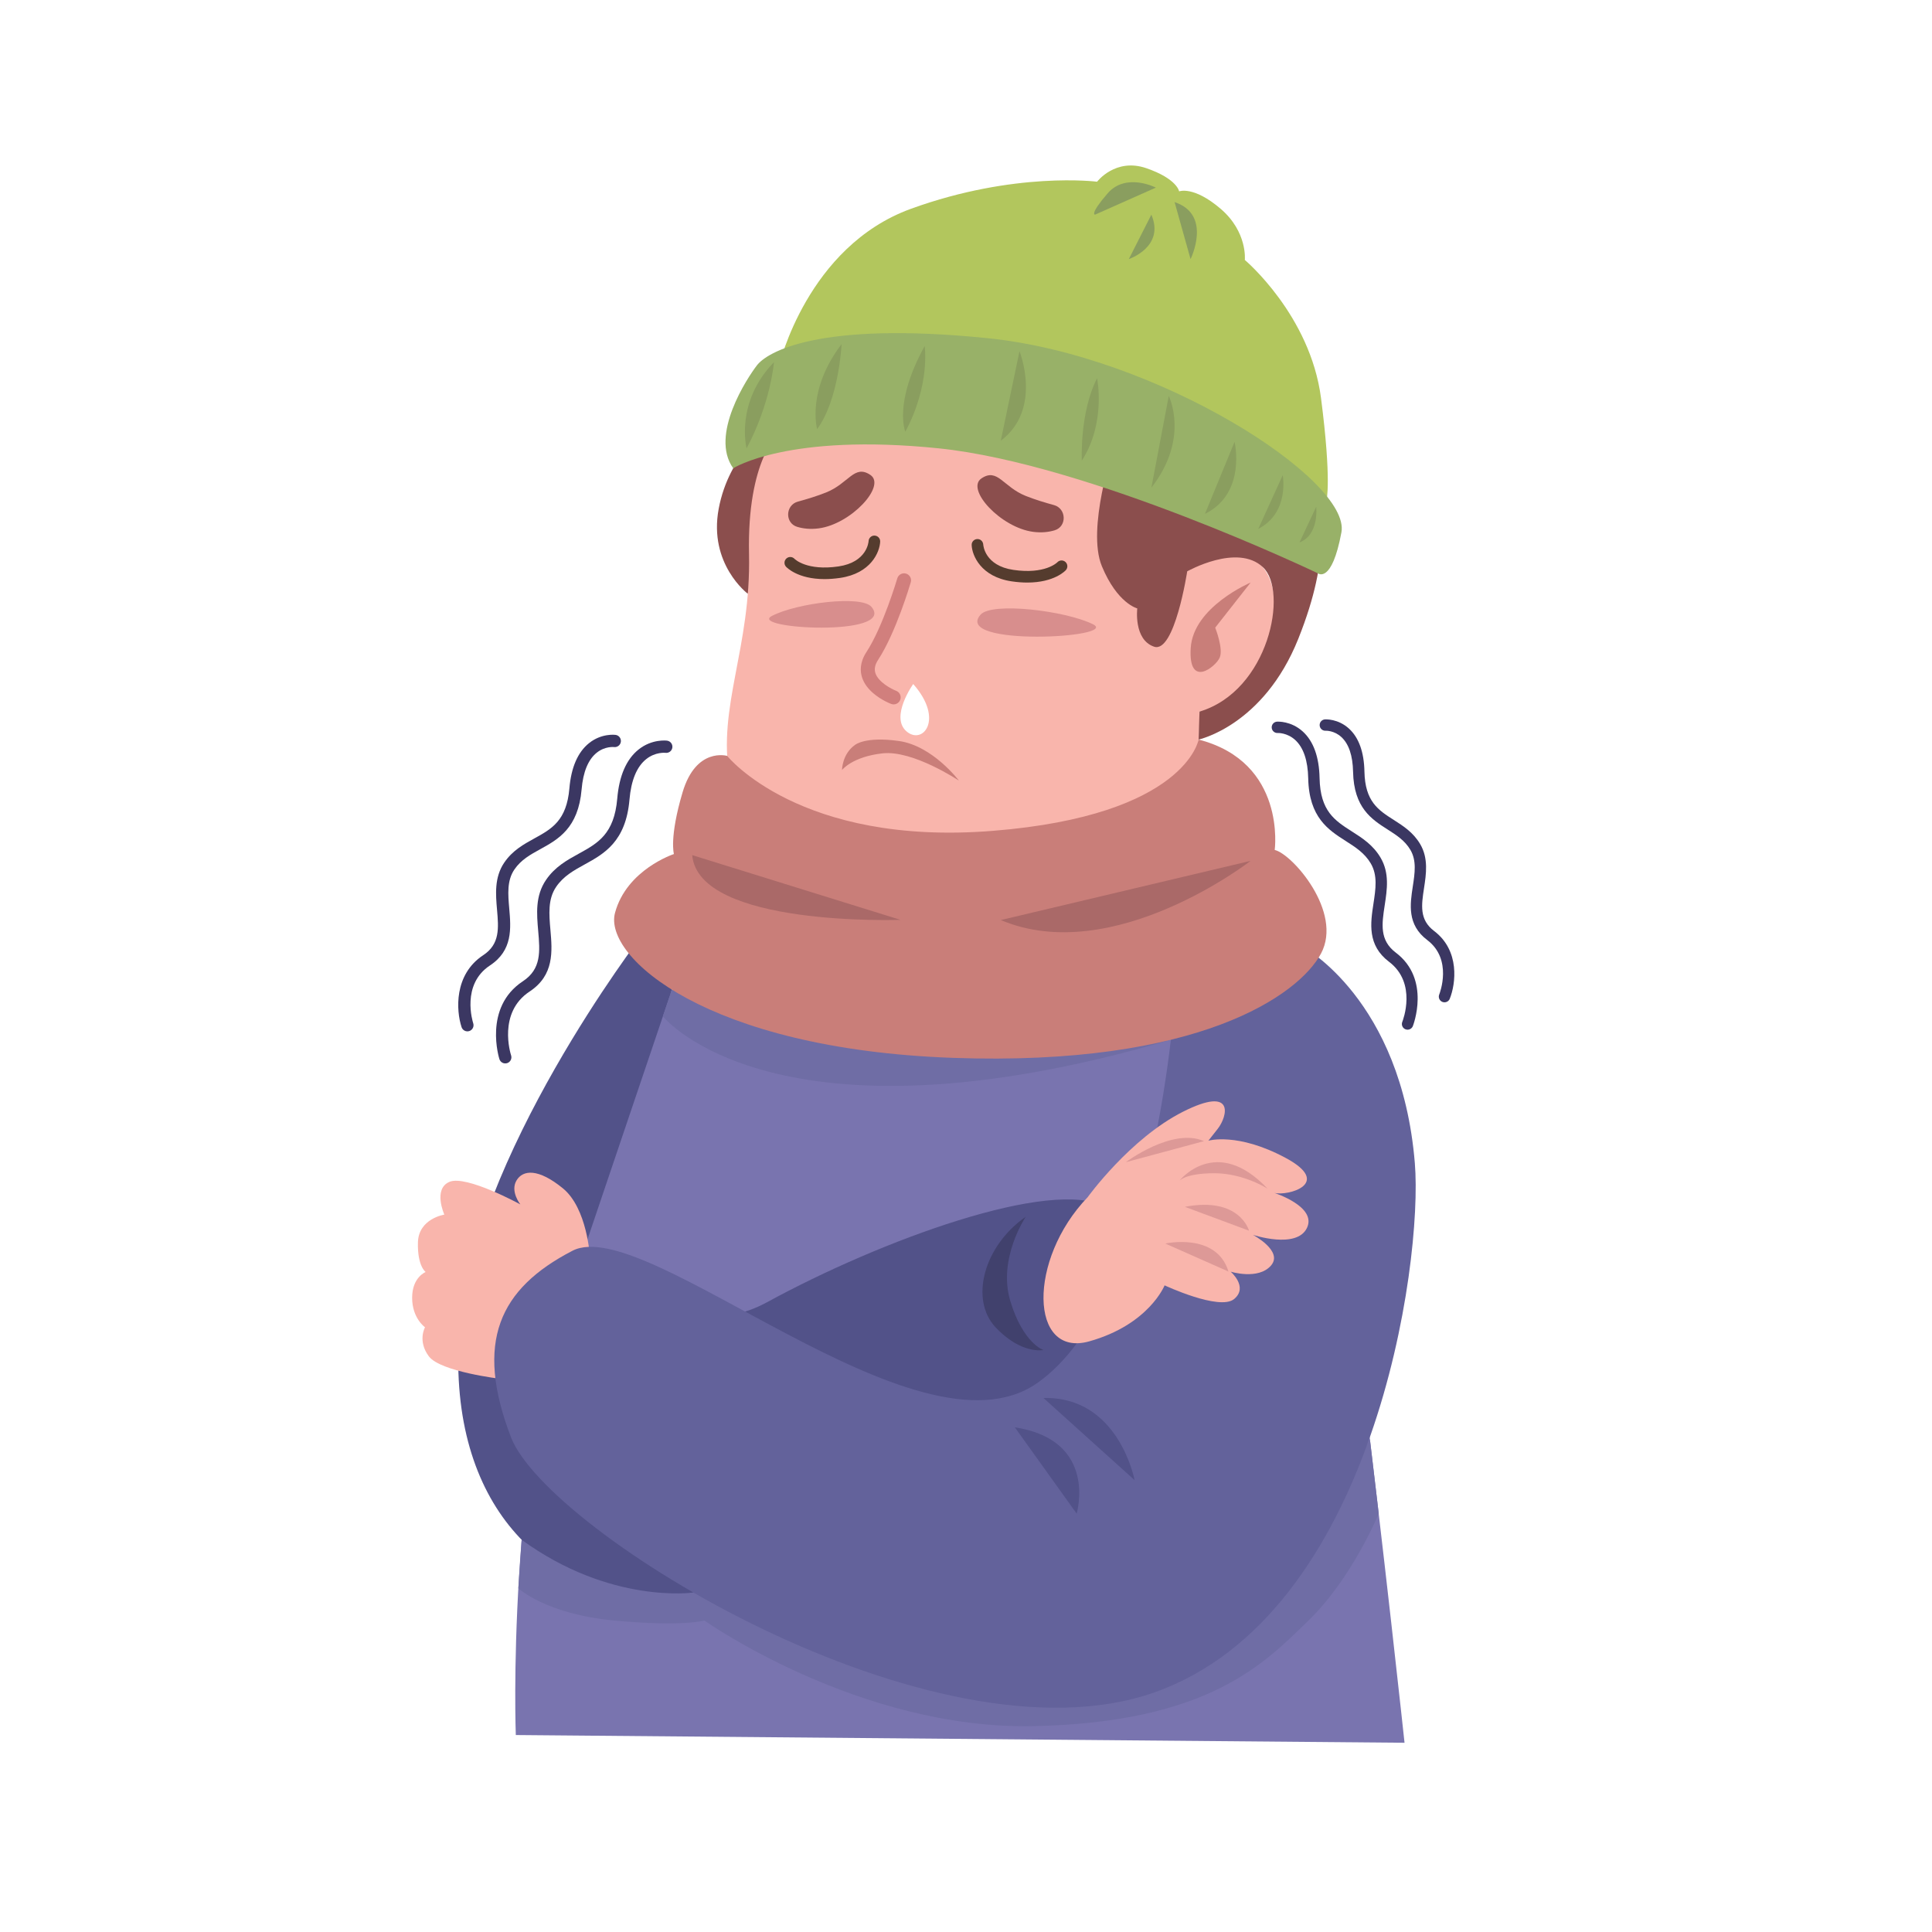 <?xml version="1.0" encoding="utf-8"?>
<!-- Generator: Adobe Illustrator 27.5.0, SVG Export Plug-In . SVG Version: 6.00 Build 0)  -->
<svg version="1.1" xmlns="http://www.w3.org/2000/svg" xmlns:xlink="http://www.w3.org/1999/xlink" x="0px" y="0px"
	 viewBox="0 0 500 500" style="enable-background:new 0 0 500 500;" xml:space="preserve">
<g id="BACKGROUND">
	<rect id="XMLID_76_" style="fill:#FFFFFF;" width="500" height="500"/>
</g>
<g id="OBJECTS">
	<g id="XMLID_2_">
		<path id="XMLID_96_" style="fill:#7974AF;" d="M185.548,234.752c0,0-19.041,28.206-37.389,88.94
			c-17.303,57.274-14.667,125.333-14.667,125.333l230,2c0,0-21.333-199-29.333-209S185.548,234.752,185.548,234.752z"/>
		<path id="XMLID_95_" style="fill:#B2C65D;" d="M201.659,94.525c0,0,7.238-30.75,34.119-40.5s48.146-7,48.146-7
			s4.735-6.25,12.735-3.5s8.5,6,8.5,6s3.706-1.5,10.728,4.5c7.022,6,6.272,13.25,6.272,13.25s16.938,14.25,19.719,35.75
			c2.781,21.5,1.424,26.448,1.424,26.448S278.409,71.525,201.659,94.525z"/>
		<path id="XMLID_89_" style="fill:#8B4E4D;" d="M199.054,110.359c0,0-10.396,7-13.062,21.333
			c-2.667,14.333,7.543,21.977,7.543,21.977l10.435-45.048C203.97,108.621,201.045,108.755,199.054,110.359z"/>
		<path id="XMLID_98_" style="fill:#525289;" d="M166.159,242.025c0,0-44.333,57.667-47.333,103s23,67.333,50,68.333
			s101.333-42,112.333-62.333c11-20.333,19-31,5-38.667c-14-7.667-58.368,8.667-87.667,24.667
			c-24.414,13.332-47.333-13.667-47.333-13.667l22.732-67.237L166.159,242.025z"/>
		<path id="XMLID_1_" style="fill:#F9B5AC;" d="M201.53,112.098c0,0-8.214,6.889-7.684,31.265
			c0.53,24.376-8.214,39.479-5.034,57.761c3.179,18.282,47.162,24.906,77.367,21.461c30.205-3.444,36.829-11.393,40.803-18.547
			c3.974-7.154,3.444-19.872,3.444-19.872s11.923-0.184,17.487-16.387c5.564-16.203-1.59-25.476-9.008-24.417
			c-7.419,1.06-11.658,4.504-11.658,4.504s2.914-29.94-13.248-43.188C277.837,91.431,214.513,88.517,201.53,112.098z"/>
		<path id="XMLID_118_" style="fill:#6F6DA5;" d="M134.147,411.042c0,0,7.077,6.68,24.784,8.346c17.707,1.667,23.374,0,23.374,0
			s40,28.333,85.333,27.333c45.333-1,59.675-16.333,71.004-27.333c11.329-11,18.168-27.667,18.168-27.667l-2.284-19.296
			c0,0-30.888,64.629-77.555,60.629c-46.667-4-97.521-20.909-97.521-20.909s-21.415,3.124-44.447-13.65L134.147,411.042z"/>
		<g id="XMLID_77_">
			<path id="XMLID_78_" style="fill:#D17F7D;" d="M229.258,181.556c-1.893-0.959-5.115-3.009-6.162-6.243
				c-0.477-1.473-0.668-3.804,1.127-6.545c4.303-6.575,7.961-18.966,7.997-19.09c0.282-0.962,1.29-1.514,2.252-1.232
				c0.965,0.278,1.513,1.291,1.232,2.252c-0.155,0.529-3.848,13.037-8.444,20.058c-0.819,1.252-1.052,2.375-0.712,3.433
				c0.756,2.352,4.14,4.114,5.381,4.596c0.929,0.35,1.4,1.41,1.04,2.345c-0.36,0.934-1.406,1.402-2.341,1.044
				C230.462,182.11,229.948,181.906,229.258,181.556z"/>
		</g>
		<path id="XMLID_94_" style="fill:#F9B5AC;" d="M152.659,325.192c0,0-0.667-12.5-7-17.667c-6.333-5.167-10.333-4.833-12-2
			c-1.667,2.833,1,6.167,1,6.167s-14-7.667-18.333-5.833c-4.333,1.833-1.333,8.484-1.333,8.484s-6.667,1.016-6.833,7.183
			c-0.167,6.167,2,7.667,2,7.667s-3.5,1.333-3.5,6.667c0,5.333,3.333,7.634,3.333,7.634s-2,3.532,1,7.532s18.667,5.833,18.667,5.833
			L152.659,325.192z"/>
		<path id="XMLID_82_" style="fill:#8B4E4D;" d="M206.321,136.349c-3.24-0.971-3.083-5.649,0.181-6.536
			c2.379-0.647,5.025-1.456,7.309-2.371c5.863-2.348,7.266-7.334,11.438-4.533c4.173,2.801-4.973,12.734-13.379,13.834
			C209.721,137.023,207.877,136.815,206.321,136.349z"/>
		<g id="XMLID_81_">
			<path id="XMLID_80_" style="fill:#553C2E;" d="M213.384,149.87c-6.994,0-9.838-3.065-9.975-3.218
				c-0.554-0.617-0.502-1.565,0.114-2.118c0.611-0.55,1.549-0.504,2.104,0.099c0.083,0.085,3.207,3.158,11.37,1.957
				c7.391-1.091,7.781-6.337,7.794-6.56c0.048-0.822,0.747-1.474,1.572-1.417c0.822,0.041,1.458,0.729,1.425,1.552
				c-0.111,2.737-2.418,8.222-10.352,9.393C215.955,149.776,214.605,149.87,213.384,149.87z"/>
		</g>
		<path id="XMLID_84_" style="fill:#8B4E4D;" d="M272.933,137.245c3.24-0.971,3.083-5.649-0.181-6.536
			c-2.379-0.647-5.025-1.456-7.308-2.371c-5.864-2.348-7.266-7.334-11.439-4.533c-4.173,2.801,4.973,12.734,13.379,13.834
			C269.532,137.919,271.377,137.711,272.933,137.245z"/>
		<path id="XMLID_119_" style="fill:#6F6DA5;" d="M171.556,263.027c0,0,28.835,36.107,131.458,6.067
			c0,0-59.21,12.627-129.124-12.973L171.556,263.027z"/>
		<g id="XMLID_79_">
			<path id="XMLID_83_" style="fill:#553C2E;" d="M265.87,150.766c6.994,0,9.838-3.065,9.975-3.218
				c0.554-0.617,0.502-1.565-0.114-2.118c-0.611-0.55-1.549-0.504-2.105,0.099c-0.083,0.084-3.207,3.158-11.37,1.957
				c-7.391-1.091-7.781-6.337-7.794-6.56c-0.048-0.822-0.747-1.474-1.572-1.417c-0.822,0.04-1.458,0.73-1.425,1.552
				c0.111,2.737,2.418,8.222,10.352,9.393C263.299,150.672,264.648,150.766,265.87,150.766z"/>
		</g>
		<path id="XMLID_85_" style="fill:#FFFFFF;" d="M236.338,177.025c0,0-6.015,8.431-1.8,12.195
			C238.754,192.984,244.461,186.209,236.338,177.025z"/>
		<path id="XMLID_87_" style="fill:#C97E79;" d="M221.289,192.775c0,0,2.625-2.25,11.375-1s15.5,10.25,15.5,10.25
			s-11.881-7.936-19.756-7.061s-10.494,4.311-10.494,4.311S217.914,195.15,221.289,192.775z"/>
		<path id="XMLID_86_" style="fill:#D88E8D;" d="M253.772,159.072c2.908-3.31,21.888-1.063,29.082,2.48
			C290.048,165.094,246.435,167.421,253.772,159.072z"/>
		<path id="XMLID_88_" style="fill:#D88E8D;" d="M225.55,157.072c-2.578-3.114-19.405-1-25.782,2.333
			C193.39,162.739,232.055,164.929,225.55,157.072z"/>
		<path id="XMLID_97_" style="fill:#63629B;" d="M304.159,257.025c0,0-4.722,79.5-35.861,101
			c-31.139,21.5-101.139-44.167-120.139-34.333c-19,9.833-25.363,23.628-15.932,48.23c9.432,24.603,109.432,86.103,166.432,66.103
			s69.634-111.083,67.5-137c-3.5-42.5-29-56-29-56L304.159,257.025z"/>
		<path id="XMLID_90_" style="fill:#8B4E4D;" d="M288.159,116.025c0,0-7,20.833-3,30.5c4,9.667,9.167,10.93,9.167,10.93
			s-1,8.07,4.333,9.903c5.333,1.833,8.589-19.492,8.589-19.492s12.938-7.33,19.591-1.086c6.653,6.244,1.523,32.026-16.412,37.385
			l-0.23,7.231c0,0,16.795-3.59,25.795-26.064c9-22.474,5-31.974,5-31.974L288.159,116.025z"/>
		<path id="XMLID_91_" style="fill:#C97E79;" d="M323.659,150.766c0,0-14.833,6.26-15.5,16.926c-0.667,10.667,6.5,4.833,7.5,2.5
			c1-2.333-1.167-7.757-1.167-7.757L323.659,150.766z"/>
		<path id="XMLID_93_" style="fill:#C97E79;" d="M188.19,195.625c0,0-8.032-2.35-11.532,9.4s-2.25,16-2.25,16s-12.25,4-15.25,15.25
			s23.594,35.236,87.5,37.5c63.5,2.25,89.469-16.25,95.219-27c5.75-10.75-7.481-25.805-11.981-26.805c0,0,3.088-22.701-19.7-28.573
			c0,0-3.288,19.628-53.288,23.628S188.19,195.625,188.19,195.625z"/>
		<path id="XMLID_92_" style="fill:#98B168;" d="M189.754,121.188c0,0,14.155-9.162,53.155-5.162s98.156,32.347,98.156,32.347
			s3.594,2.883,6.094-10.607c2.5-13.49-47.25-45.74-91.5-50.24s-57.25,3.75-59.75,7S183.599,112.6,189.754,121.188z"/>
		<path id="XMLID_99_" style="fill:#F9B5AC;" d="M281.492,309.827c0,0,10.924-15.165,24.627-22.094
			c13.702-6.929,11.487,1.268,9.05,4.37c-2.437,3.102-2.437,3.102-2.437,3.102s7.533-2.216,19.94,4.431
			c12.407,6.647,0.665,9.97-2.88,9.084c0,0,11.112,3.545,8.436,9.084s-13.975,1.772-13.975,1.772s7.976,4.21,4.653,7.976
			c-3.323,3.766-10.413,1.551-10.413,1.551s4.653,3.988,0.886,7.09c-3.766,3.102-17.983-3.545-17.983-3.545
			s-4.033,10.154-19.501,14.493C266.426,351.479,265.93,325.991,281.492,309.827z"/>
		<g id="XMLID_100_">
			<path id="XMLID_104_" style="fill:#3B3762;" d="M364.887,266.349c-0.354,0.162-0.771,0.183-1.16,0.027
				c-0.754-0.304-1.119-1.161-0.815-1.914c0.161-0.404,3.883-10.023-3.433-15.557c-5.673-4.29-4.8-10.003-4.03-15.044
				c0.576-3.769,1.12-7.329-0.699-10.411c-1.58-2.678-3.958-4.196-6.476-5.803c-4.453-2.843-9.501-6.065-9.709-16.208
				c-0.095-4.632-1.228-7.974-3.367-9.932c-2.094-1.917-4.489-1.812-4.513-1.81c-0.81,0.055-1.512-0.557-1.567-1.367
				c-0.054-0.811,0.556-1.513,1.368-1.567c0.148-0.01,3.652-0.214,6.699,2.574c2.755,2.523,4.209,6.574,4.322,12.042
				c0.176,8.57,3.964,10.988,8.351,13.788c2.699,1.723,5.49,3.505,7.428,6.788c2.35,3.985,1.701,8.237,1.072,12.35
				c-0.739,4.84-1.378,9.021,2.897,12.253c9.125,6.902,4.436,18.882,4.388,19.002C365.493,265.924,365.218,266.197,364.887,266.349z
				"/>
		</g>
		<g id="XMLID_101_">
			<path id="XMLID_103_" style="fill:#3B3762;" d="M374.445,259.266c-0.354,0.162-0.771,0.183-1.16,0.026
				c-0.754-0.303-1.119-1.161-0.815-1.914c0.146-0.366,3.517-9.087-3.102-14.095c-5.252-3.971-4.447-9.24-3.736-13.888
				c0.523-3.428,1.017-6.665-0.624-9.448c-1.431-2.425-3.596-3.807-5.888-5.27c-4.103-2.619-8.753-5.586-8.945-14.938
				c-0.086-4.205-1.109-7.233-3.041-9.001c-1.879-1.719-4.017-1.626-4.039-1.624c-0.81,0.055-1.512-0.558-1.568-1.368
				c-0.054-0.811,0.558-1.511,1.368-1.568c0.137-0.009,3.397-0.199,6.224,2.39c2.548,2.332,3.893,6.07,3.996,11.111
				c0.16,7.778,3.601,9.975,7.587,12.519c2.483,1.585,5.05,3.224,6.839,6.255c2.174,3.685,1.549,7.776,0.998,11.386
				c-0.671,4.392-1.251,8.184,2.603,11.098c6.743,5.101,5.602,13.704,4.057,17.54C375.052,258.841,374.776,259.114,374.445,259.266z
				"/>
		</g>
		<g id="XMLID_106_">
			<path id="XMLID_107_" style="fill:#3B3762;" d="M130.012,275.024c0.37,0.199,0.818,0.251,1.248,0.11
				c0.833-0.275,1.286-1.172,1.012-2.005c-0.145-0.447-3.483-11.071,4.787-16.521c6.412-4.225,5.871-10.442,5.394-15.927
				c-0.357-4.101-0.694-7.975,1.481-11.168c1.889-2.775,4.558-4.244,7.383-5.799c4.997-2.751,10.66-5.87,11.594-16.783
				c0.427-4.984,1.881-8.506,4.322-10.465c2.39-1.919,4.963-1.638,4.989-1.635c0.869,0.116,1.668-0.495,1.784-1.364
				c0.115-0.87-0.493-1.669-1.365-1.784c-0.158-0.022-3.92-0.486-7.397,2.305c-3.145,2.525-4.995,6.788-5.498,12.672
				c-0.789,9.221-5.039,11.561-9.961,14.271c-3.029,1.668-6.161,3.392-8.478,6.795c-2.811,4.129-2.408,8.756-2.019,13.231
				c0.458,5.267,0.854,9.815-3.978,12.999c-10.314,6.798-6.1,20.034-6.057,20.166C129.388,274.524,129.666,274.838,130.012,275.024z
				"/>
		</g>
		<g id="XMLID_102_">
			<path id="XMLID_105_" style="fill:#3B3762;" d="M120.21,266.724c0.37,0.199,0.818,0.251,1.248,0.11
				c0.833-0.274,1.286-1.172,1.012-2.005c-0.131-0.404-3.154-10.037,4.328-14.969c5.936-3.911,5.437-9.644,4.997-14.702
				c-0.324-3.73-0.63-7.253,1.333-10.136c1.711-2.513,4.14-3.85,6.712-5.266c4.603-2.535,9.821-5.407,10.682-15.469
				c0.387-4.524,1.701-7.715,3.906-9.485c2.145-1.721,4.442-1.471,4.465-1.467c0.869,0.116,1.668-0.495,1.785-1.364
				c0.115-0.87-0.495-1.667-1.364-1.785c-0.147-0.019-3.646-0.452-6.873,2.139c-2.909,2.334-4.618,6.268-5.082,11.691
				c-0.716,8.369-4.578,10.495-9.05,12.957c-2.786,1.534-5.667,3.12-7.806,6.261c-2.6,3.818-2.213,8.27-1.871,12.198
				c0.416,4.779,0.775,8.905-3.581,11.775c-7.622,5.024-6.994,14.373-5.598,18.614C119.586,266.224,119.863,266.538,120.21,266.724z
				"/>
		</g>
		<path id="XMLID_108_" style="fill:#AA6968;" d="M179.139,221.305l53.901,16.75C233.039,238.055,180.779,239.944,179.139,221.305z"
			/>
		<path id="XMLID_109_" style="fill:#AA6968;" d="M259.005,238.109l64.653-15.323C323.659,222.785,288.122,250.412,259.005,238.109z
			"/>
		<path id="XMLID_110_" style="fill:#525289;" d="M262.639,369.388l16,22.333C278.639,391.722,284.305,372.722,262.639,369.388z"/>
		<path id="XMLID_111_" style="fill:#525289;" d="M270.055,361.805l23.576,21.25C293.631,383.055,289.549,361.302,270.055,361.805z"
			/>
		<path id="XMLID_112_" style="fill:#41416D;" d="M265.472,314.888c0,0-7.333,10.833-4,21.833c3.333,11,8.582,12.667,8.582,12.667
			s-5.749,1.21-12.416-5.895C250.972,336.388,254.472,322.555,265.472,314.888z"/>
		<path id="XMLID_113_" style="fill:#DD9997;" d="M317.928,329.076l-16.351-7.245C301.577,321.831,314.833,318.863,317.928,329.076z
			"/>
		<path id="XMLID_114_" style="fill:#DD9997;" d="M306.639,312.325l16.611,6.178C323.25,318.503,320.867,309.595,306.639,312.325z"
			/>
		<path id="XMLID_116_" style="fill:#DD9997;" d="M328.073,307.652c0,0-6.163-4.019-13.799-4.019c-7.636,0-9.11,2.01-9.11,2.01
			S314.676,293.451,328.073,307.652z"/>
		<path id="XMLID_115_" style="fill:#DD9997;" d="M311.594,295.326l-20.23,5.447C291.365,300.773,303.422,291.709,311.594,295.326z"
			/>
		<path id="XMLID_120_" style="fill:#8A9E5F;" d="M193.218,116.025c0,0-3.079-11.804,7.087-22.304
			C200.305,93.722,199.481,104.273,193.218,116.025z"/>
		<path id="XMLID_121_" style="fill:#8A9E5F;" d="M211.472,111.055c0,0-2.833-10,6.333-22
			C217.805,89.055,217.139,103.388,211.472,111.055z"/>
		<path id="XMLID_122_" style="fill:#8A9E5F;" d="M234.305,111.722c0,0-3.167-7.333,5-22.167
			C239.305,89.555,240.805,99.555,234.305,111.722z"/>
		<path id="XMLID_117_" style="fill:#8A9E5F;" d="M259.005,114.055l4.84-23.167C263.846,90.888,269.872,105.888,259.005,114.055z"/>
		<path id="XMLID_124_" style="fill:#8A9E5F;" d="M279.972,119.222c0,0-0.596-12.5,3.952-21.333
			C283.924,97.888,286.305,109.388,279.972,119.222z"/>
		<path id="XMLID_123_" style="fill:#8A9E5F;" d="M297.972,126.222l4.5-23.75C302.472,102.472,307.972,113.388,297.972,126.222z"/>
		<path id="XMLID_125_" style="fill:#8A9E5F;" d="M311.838,132.995l7.667-18.648C319.505,114.347,322.671,127.642,311.838,132.995z"
			/>
		<path id="XMLID_126_" style="fill:#8A9E5F;" d="M325.639,136.87l6.333-13.896C331.972,122.974,333.805,132.684,325.639,136.87z"/>
		<path id="XMLID_127_" style="fill:#8A9E5F;" d="M336.305,140.388l4.333-9.243C340.639,131.145,341.472,138.388,336.305,140.388z"
			/>
		<path id="XMLID_128_" style="fill:#8A9E5F;" d="M303.981,52.305l4.134,14.75C308.115,67.055,313.823,55.555,303.981,52.305z"/>
		<path id="XMLID_130_" style="fill:#8A9E5F;" d="M299.139,48.555c0,0-7.75-4-12.5,1.5s-3.25,5.5-3.25,5.5L299.139,48.555z"/>
		<path id="XMLID_129_" style="fill:#8A9E5F;" d="M297.972,55.555l-5.833,11.5C292.139,67.055,301.546,63.896,297.972,55.555z"/>
	</g>
</g>
</svg>
